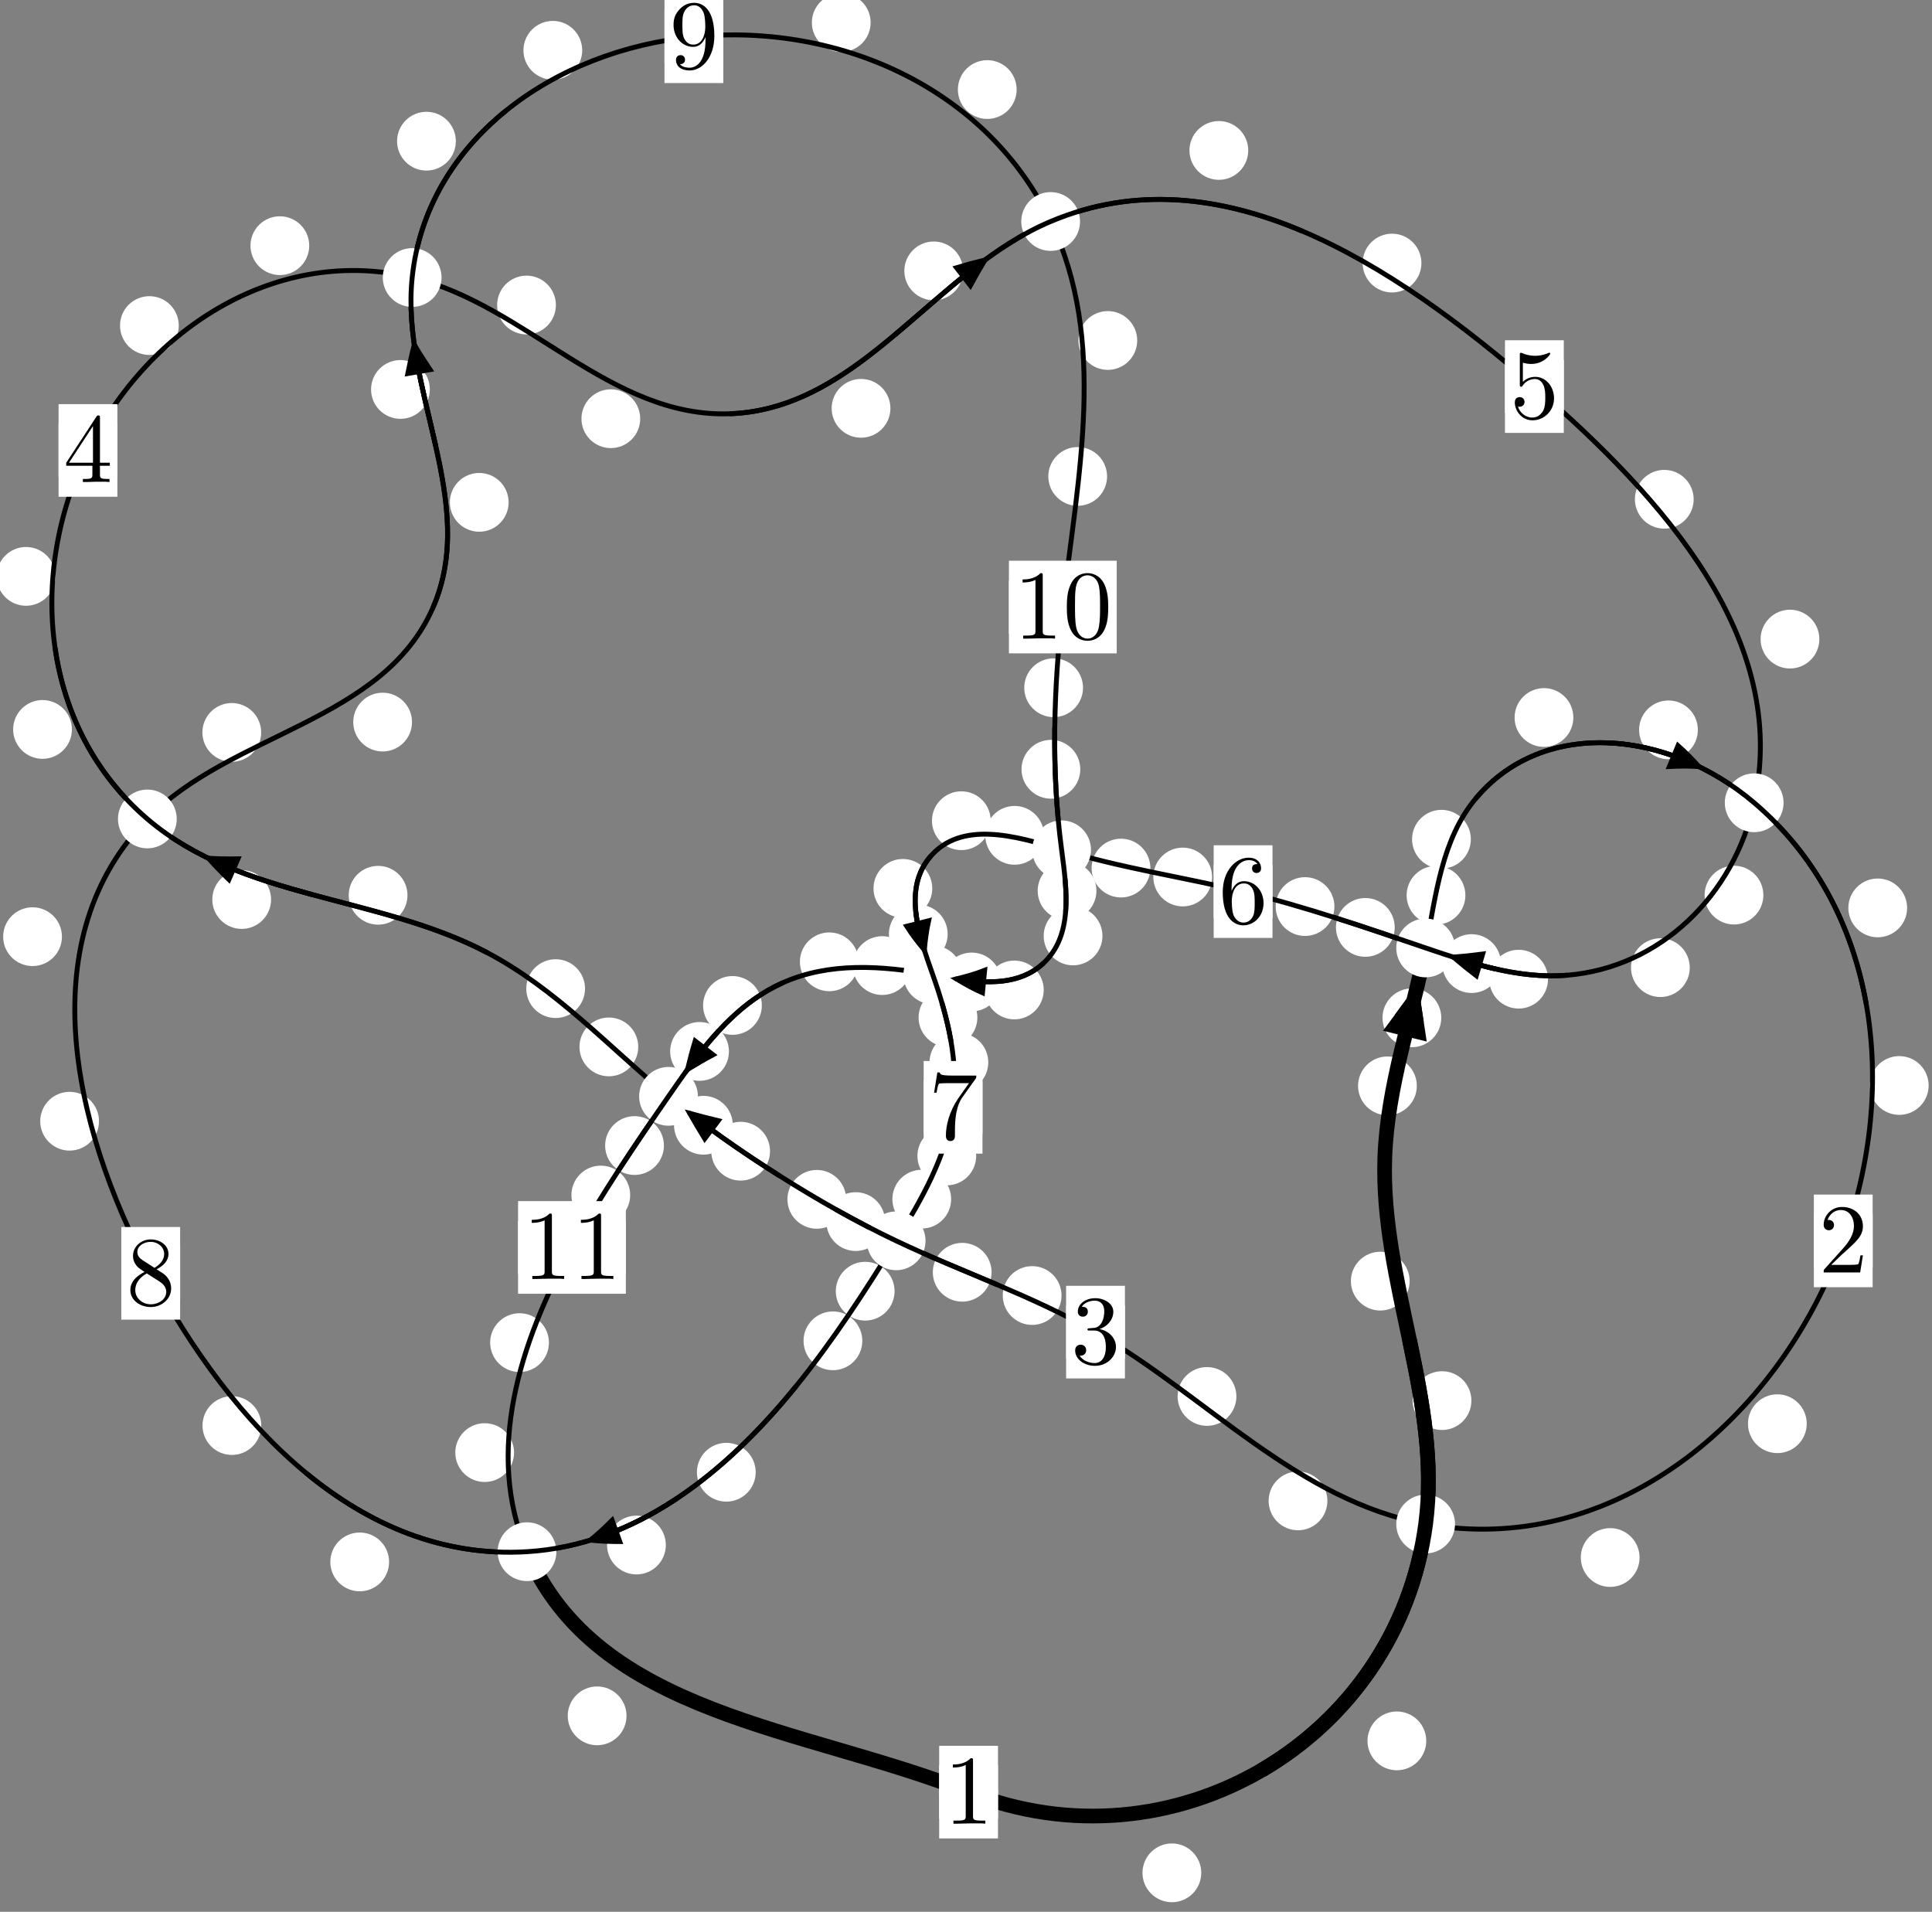 <?xml version="1.0"?>
<!-- Created by MetaPost 1.999 on 2021.07.06:0001 -->
<svg version="1.1" xmlns="http://www.w3.org/2000/svg" xmlns:xlink="http://www.w3.org/1999/xlink" width="196.501" height="194.437" viewBox="0 0 196.501 194.437">
<rect x="0" y="0" width="196.501" height="194.437" fill="#808080" stroke="none"/>
<!-- Original BoundingBox: -145.340805 -38.463348 51.159973 155.973251 -->
  <defs>
    <g transform="scale(0.01,0.01)" id="GLYPHcmr10_48">
      <path style="fill-rule: evenodd;" d="M460 -320C460 -400,455 -480,420 -554C374 -650,292 -666,250 -666C190 -666,117 -640,76 -547C44 -478,39 -400,39 -320C39 -245,43 -155,84 -79C127 2,200 22,249 22C303 22,379 1,423 -94C455 -163,460 -241,460 -320M249 -0C210 -0,151 -25,133 -121C122 -181,122 -273,122 -332C122 -396,122 -462,130 -516C149 -635,224 -644,249 -644C282 -644,348 -626,367 -527C377 -471,377 -395,377 -332C377 -257,377 -189,366 -125C351 -30,294 -0,249 -0"></path>
    </g>
    <g transform="scale(0.01,0.01)" id="GLYPHcmr10_49">
      <path style="fill-rule: evenodd;" d="M294 -640C294 -664,294 -666,271 -666C209 -602,121 -602,89 -602L89 -571C109 -571,168 -571,220 -597L220 -79C220 -43,217 -31,127 -31L95 -31L95 -0L257 -0L130 -3L217 -3L257 -3L297 -3L384 -3L419 -0L419 -31L387 -31C297 -31,294 -42,294 -79"></path>
    </g>
    <g transform="scale(0.01,0.01)" id="GLYPHcmr10_50">
      <path style="fill-rule: evenodd;" d="M127 -77L233 -180C389 -318,449 -372,449 -472C449 -586,359 -666,237 -666C124 -666,50 -574,50 -485C50 -429,100 -429,103 -429C120 -429,155 -441,155 -482C155 -508,137 -534,102 -534C94 -534,92 -534,89 -533C112 -598,166 -635,224 -635C315 -635,358 -554,358 -472C358 -392,308 -313,253 -251L61 -37C50 -26,50 -24,50 -0L421 -0L449 -174L424 -174C419 -144,412 -100,402 -85C395 -77,329 -77,307 -77"></path>
    </g>
    <g transform="scale(0.01,0.01)" id="GLYPHcmr10_51">
      <path style="fill-rule: evenodd;" d="M290 -352C372 -379,430 -449,430 -528C430 -610,342 -666,246 -666C145 -666,69 -606,69 -530C69 -497,91 -478,120 -478C151 -478,171 -500,171 -529C171 -579,124 -579,109 -579C140 -628,206 -641,242 -641C283 -641,338 -619,338 -529C338 -517,336 -459,310 -415C280 -367,246 -364,221 -363C213 -362,189 -360,182 -360C174 -359,167 -358,167 -348C167 -337,174 -337,191 -337L235 -337C317 -337,354 -269,354 -171C354 -35,285 -6,241 -6C198 -6,123 -23,88 -82C123 -77,154 -99,154 -137C154 -173,127 -193,98 -193C74 -193,42 -179,42 -135C42 -44,135 22,244 22C366 22,457 -69,457 -171C457 -253,394 -331,290 -352"></path>
    </g>
    <g transform="scale(0.01,0.01)" id="GLYPHcmr10_52">
      <path style="fill-rule: evenodd;" d="M294 -165L294 -78C294 -42,292 -31,218 -31L197 -31L197 -0L332 -0L238 -3L290 -3L332 -3L374 -3L427 -3L468 -0L468 -31L447 -31C373 -31,371 -42,371 -78L371 -165L471 -165L471 -196L371 -196L371 -651C371 -671,371 -677,355 -677C346 -677,343 -677,335 -665L28 -196L28 -165M300 -196L56 -196L300 -569"></path>
    </g>
    <g transform="scale(0.01,0.01)" id="GLYPHcmr10_53">
      <path style="fill-rule: evenodd;" d="M449 -201C449 -320,367 -420,259 -420C211 -420,168 -404,132 -369L132 -564C152 -558,185 -551,217 -551C340 -551,410 -642,410 -655C410 -661,407 -666,400 -666C399 -666,397 -666,392 -663C372 -654,323 -634,256 -634C216 -634,170 -641,123 -662C115 -665,113 -665,111 -665C101 -665,101 -657,101 -641L101 -345C101 -327,101 -319,115 -319C122 -319,124 -322,128 -328C139 -344,176 -398,257 -398C309 -398,334 -352,342 -334C358 -297,360 -258,360 -208C360 -173,360 -113,336 -71C312 -32,275 -6,229 -6C156 -6,99 -59,82 -118C85 -117,88 -116,99 -116C132 -116,149 -141,149 -165C149 -189,132 -214,99 -214C85 -214,50 -207,50 -161C50 -75,119 22,231 22C347 22,449 -74,449 -201"></path>
    </g>
    <g transform="scale(0.01,0.01)" id="GLYPHcmr10_54">
      <path style="fill-rule: evenodd;" d="M132 -328L132 -352C132 -605,256 -641,307 -641C331 -641,373 -635,395 -601C380 -601,340 -601,340 -556C340 -525,364 -510,386 -510C402 -510,432 -519,432 -558C432 -618,388 -666,305 -666C177 -666,42 -537,42 -316C42 -49,158 22,251 22C362 22,457 -72,457 -204C457 -331,368 -427,257 -427C189 -427,152 -376,132 -328M251 -6C188 -6,158 -66,152 -81C134 -128,134 -208,134 -226C134 -304,166 -404,256 -404C272 -404,318 -404,349 -342C367 -305,367 -254,367 -205C367 -157,367 -107,350 -71C320 -11,274 -6,251 -6"></path>
    </g>
    <g transform="scale(0.01,0.01)" id="GLYPHcmr10_55">
      <path style="fill-rule: evenodd;" d="M476 -609C485 -621,485 -623,485 -644L242 -644C120 -644,118 -657,114 -676L89 -676L56 -470L81 -470C84 -486,93 -549,106 -561C113 -567,191 -567,204 -567L411 -567C400 -551,321 -442,299 -409C209 -274,176 -135,176 -33C176 -23,176 22,222 22C268 22,268 -23,268 -33L268 -84C268 -139,271 -194,279 -248C283 -271,297 -357,341 -419"></path>
    </g>
    <g transform="scale(0.01,0.01)" id="GLYPHcmr10_56">
      <path style="fill-rule: evenodd;" d="M163 -457C117 -487,113 -521,113 -538C113 -599,178 -641,249 -641C322 -641,386 -589,386 -517C386 -460,347 -412,287 -377M309 -362C381 -399,430 -451,430 -517C430 -609,341 -666,250 -666C150 -666,69 -592,69 -499C69 -481,71 -436,113 -389C124 -377,161 -352,186 -335C128 -306,42 -250,42 -151C42 -45,144 22,249 22C362 22,457 -61,457 -168C457 -204,446 -249,408 -291C389 -312,373 -322,309 -362M209 -320L332 -242C360 -223,407 -193,407 -132C407 -58,332 -6,250 -6C164 -6,92 -68,92 -151C92 -209,124 -273,209 -320"></path>
    </g>
    <g transform="scale(0.01,0.01)" id="GLYPHcmr10_57">
      <path style="fill-rule: evenodd;" d="M367 -318L367 -286C367 -52,263 -6,205 -6C188 -6,134 -8,107 -42C151 -42,159 -71,159 -88C159 -119,135 -134,113 -134C97 -134,67 -125,67 -86C67 -19,121 22,206 22C335 22,457 -114,457 -329C457 -598,342 -666,253 -666C198 -666,149 -648,106 -603C65 -558,42 -516,42 -441C42 -316,130 -218,242 -218C303 -218,344 -260,367 -318M243 -241C227 -241,181 -241,150 -304C132 -341,132 -391,132 -440C132 -494,132 -541,153 -578C180 -628,218 -641,253 -641C299 -641,332 -607,349 -562C361 -530,365 -467,365 -421C365 -338,331 -241,243 -241"></path>
    </g>
  </defs>
  <path d="M122.179 190.475C122.179 189.682,121.864 188.922,121.303 188.361C120.743 187.801,119.983 187.486,119.19 187.486C118.397 187.486,117.637 187.801,117.077 188.361C116.516 188.922,116.201 189.682,116.201 190.475C116.201 191.267,116.516 192.027,117.077 192.588C117.637 193.148,118.397 193.463,119.19 193.463C119.983 193.463,120.743 193.148,121.303 192.588C121.864 192.027,122.179 191.267,122.179 190.475Z" style="fill: rgb(100%,100%,100%);stroke: none;"></path>
  <path d="M101.502 182.264C101.502 181.472,101.188 180.711,100.627 180.151C100.067 179.59,99.306 179.276,98.514 179.276C97.721 179.276,96.961 179.59,96.4 180.151C95.84 180.711,95.525 181.472,95.525 182.264C95.525 183.057,95.84 183.817,96.4 184.378C96.961 184.938,97.721 185.253,98.514 185.253C99.306 185.253,100.067 184.938,100.627 184.378C101.188 183.817,101.502 183.057,101.502 182.264Z" style="fill: rgb(100%,100%,100%);stroke: none;"></path>
  <path d="M149.655 142.446C149.655 141.654,149.34 140.894,148.779 140.333C148.219 139.773,147.459 139.458,146.666 139.458C145.873 139.458,145.113 139.773,144.553 140.333C143.992 140.894,143.677 141.654,143.677 142.446C143.677 143.239,143.992 143.999,144.553 144.56C145.113 145.12,145.873 145.435,146.666 145.435C147.459 145.435,148.219 145.12,148.779 144.56C149.34 143.999,149.655 143.239,149.655 142.446Z" style="fill: rgb(100%,100%,100%);stroke: none;"></path>
  <path d="M145.062 177.053C145.062 176.261,144.747 175.5,144.187 174.94C143.626 174.379,142.866 174.064,142.074 174.064C141.281 174.064,140.521 174.379,139.96 174.94C139.4 175.5,139.085 176.261,139.085 177.053C139.085 177.846,139.4 178.606,139.96 179.167C140.521 179.727,141.281 180.042,142.074 180.042C142.866 180.042,143.626 179.727,144.187 179.167C144.747 178.606,145.062 177.846,145.062 177.053Z" style="fill: rgb(100%,100%,100%);stroke: none;"></path>
  <path d="M144.104 110.435C144.104 109.642,143.789 108.882,143.228 108.322C142.668 107.761,141.908 107.446,141.115 107.446C140.322 107.446,139.562 107.761,139.002 108.322C138.441 108.882,138.126 109.642,138.126 110.435C138.126 111.228,138.441 111.988,139.002 112.548C139.562 113.109,140.322 113.424,141.115 113.424C141.908 113.424,142.668 113.109,143.228 112.548C143.789 111.988,144.104 111.228,144.104 110.435Z" style="fill: rgb(100%,100%,100%);stroke: none;"></path>
  <path d="M143.374 130.296C143.374 129.503,143.059 128.743,142.499 128.183C141.938 127.622,141.178 127.307,140.385 127.307C139.593 127.307,138.832 127.622,138.272 128.183C137.711 128.743,137.397 129.503,137.397 130.296C137.397 131.089,137.711 131.849,138.272 132.409C138.832 132.97,139.593 133.285,140.385 133.285C141.178 133.285,141.938 132.97,142.499 132.409C143.059 131.849,143.374 131.089,143.374 130.296Z" style="fill: rgb(100%,100%,100%);stroke: none;"></path>
  <path d="M149.043 91.052C149.043 90.26,148.728 89.499,148.168 88.939C147.607 88.379,146.847 88.064,146.054 88.064C145.262 88.064,144.501 88.379,143.941 88.939C143.381 89.499,143.066 90.26,143.066 91.052C143.066 91.845,143.381 92.605,143.941 93.166C144.501 93.726,145.262 94.041,146.054 94.041C146.847 94.041,147.607 93.726,148.168 93.166C148.728 92.605,149.043 91.845,149.043 91.052Z" style="fill: rgb(100%,100%,100%);stroke: none;"></path>
  <path d="M146.59 103.514C146.59 102.721,146.275 101.961,145.715 101.401C145.154 100.84,144.394 100.525,143.602 100.525C142.809 100.525,142.049 100.84,141.488 101.401C140.928 101.961,140.613 102.721,140.613 103.514C140.613 104.307,140.928 105.067,141.488 105.627C142.049 106.188,142.809 106.503,143.602 106.503C144.394 106.503,145.154 106.188,145.715 105.627C146.275 105.067,146.59 104.307,146.59 103.514Z" style="fill: rgb(100%,100%,100%);stroke: none;"></path>
  <path d="M160.024 72.974C160.024 72.181,159.709 71.421,159.149 70.86C158.588 70.3,157.828 69.985,157.036 69.985C156.243 69.985,155.483 70.3,154.922 70.86C154.362 71.421,154.047 72.181,154.047 72.974C154.047 73.766,154.362 74.527,154.922 75.087C155.483 75.648,156.243 75.963,157.036 75.963C157.828 75.963,158.588 75.648,159.149 75.087C159.709 74.527,160.024 73.766,160.024 72.974Z" style="fill: rgb(100%,100%,100%);stroke: none;"></path>
  <path d="M149.597 85.353C149.597 84.56,149.282 83.8,148.721 83.24C148.161 82.679,147.401 82.364,146.608 82.364C145.815 82.364,145.055 82.679,144.495 83.24C143.934 83.8,143.619 84.56,143.619 85.353C143.619 86.146,143.934 86.906,144.495 87.466C145.055 88.027,145.815 88.342,146.608 88.342C147.401 88.342,148.161 88.027,148.721 87.466C149.282 86.906,149.597 86.146,149.597 85.353Z" style="fill: rgb(100%,100%,100%);stroke: none;"></path>
  <path d="M193.97 92.337C193.97 91.544,193.655 90.784,193.094 90.224C192.534 89.663,191.774 89.348,190.981 89.348C190.188 89.348,189.428 89.663,188.868 90.224C188.307 90.784,187.992 91.544,187.992 92.337C187.992 93.13,188.307 93.89,188.868 94.45C189.428 95.011,190.188 95.326,190.981 95.326C191.774 95.326,192.534 95.011,193.094 94.45C193.655 93.89,193.97 93.13,193.97 92.337Z" style="fill: rgb(100%,100%,100%);stroke: none;"></path>
  <path d="M172.687 74.23C172.687 73.438,172.372 72.677,171.812 72.117C171.251 71.556,170.491 71.241,169.698 71.241C168.906 71.241,168.145 71.556,167.585 72.117C167.025 72.677,166.71 73.438,166.71 74.23C166.71 75.023,167.025 75.783,167.585 76.344C168.145 76.904,168.906 77.219,169.698 77.219C170.491 77.219,171.251 76.904,171.812 76.344C172.372 75.783,172.687 75.023,172.687 74.23Z" style="fill: rgb(100%,100%,100%);stroke: none;"></path>
  <path d="M183.761 144.797C183.761 144.004,183.447 143.244,182.886 142.684C182.326 142.123,181.565 141.808,180.773 141.808C179.98 141.808,179.22 142.123,178.659 142.684C178.099 143.244,177.784 144.004,177.784 144.797C177.784 145.59,178.099 146.35,178.659 146.91C179.22 147.471,179.98 147.786,180.773 147.786C181.565 147.786,182.326 147.471,182.886 146.91C183.447 146.35,183.761 145.59,183.761 144.797Z" style="fill: rgb(100%,100%,100%);stroke: none;"></path>
  <path d="M196.16 110.397C196.16 109.605,195.845 108.844,195.285 108.284C194.724 107.723,193.964 107.409,193.171 107.409C192.379 107.409,191.618 107.723,191.058 108.284C190.497 108.844,190.182 109.605,190.182 110.397C190.182 111.19,190.497 111.95,191.058 112.511C191.618 113.071,192.379 113.386,193.171 113.386C193.964 113.386,194.724 113.071,195.285 112.511C195.845 111.95,196.16 111.19,196.16 110.397Z" style="fill: rgb(100%,100%,100%);stroke: none;"></path>
  <path d="M135.007 152.645C135.007 151.852,134.692 151.092,134.132 150.532C133.571 149.971,132.811 149.656,132.019 149.656C131.226 149.656,130.466 149.971,129.905 150.532C129.345 151.092,129.03 151.852,129.03 152.645C129.03 153.438,129.345 154.198,129.905 154.758C130.466 155.319,131.226 155.634,132.019 155.634C132.811 155.634,133.571 155.319,134.132 154.758C134.692 154.198,135.007 153.438,135.007 152.645Z" style="fill: rgb(100%,100%,100%);stroke: none;"></path>
  <path d="M166.758 158.405C166.758 157.612,166.443 156.852,165.882 156.292C165.322 155.731,164.562 155.416,163.769 155.416C162.976 155.416,162.216 155.731,161.656 156.292C161.095 156.852,160.78 157.612,160.78 158.405C160.78 159.198,161.095 159.958,161.656 160.518C162.216 161.079,162.976 161.394,163.769 161.394C164.562 161.394,165.322 161.079,165.882 160.518C166.443 159.958,166.758 159.198,166.758 158.405Z" style="fill: rgb(100%,100%,100%);stroke: none;"></path>
  <path d="M107.965 131.759C107.965 130.966,107.65 130.206,107.09 129.646C106.529 129.085,105.769 128.77,104.977 128.77C104.184 128.77,103.424 129.085,102.863 129.646C102.303 130.206,101.988 130.966,101.988 131.759C101.988 132.552,102.303 133.312,102.863 133.872C103.424 134.433,104.184 134.748,104.977 134.748C105.769 134.748,106.529 134.433,107.09 133.872C107.65 133.312,107.965 132.552,107.965 131.759Z" style="fill: rgb(100%,100%,100%);stroke: none;"></path>
  <path d="M125.751 142.024C125.751 141.232,125.436 140.472,124.875 139.911C124.315 139.351,123.555 139.036,122.762 139.036C121.969 139.036,121.209 139.351,120.649 139.911C120.088 140.472,119.773 141.232,119.773 142.024C119.773 142.817,120.088 143.577,120.649 144.138C121.209 144.698,121.969 145.013,122.762 145.013C123.555 145.013,124.315 144.698,124.875 144.138C125.436 143.577,125.751 142.817,125.751 142.024Z" style="fill: rgb(100%,100%,100%);stroke: none;"></path>
  <path d="M90.022 124.241C90.022 123.448,89.707 122.688,89.146 122.127C88.586 121.567,87.825 121.252,87.033 121.252C86.24 121.252,85.48 121.567,84.919 122.127C84.359 122.688,84.044 123.448,84.044 124.241C84.044 125.033,84.359 125.793,84.919 126.354C85.48 126.914,86.24 127.229,87.033 127.229C87.825 127.229,88.586 126.914,89.146 126.354C89.707 125.793,90.022 125.033,90.022 124.241Z" style="fill: rgb(100%,100%,100%);stroke: none;"></path>
  <path d="M100.853 129.393C100.853 128.6,100.538 127.84,99.978 127.279C99.417 126.719,98.657 126.404,97.865 126.404C97.072 126.404,96.312 126.719,95.751 127.279C95.191 127.84,94.876 128.6,94.876 129.393C94.876 130.186,95.191 130.946,95.751 131.506C96.312 132.067,97.072 132.382,97.865 132.382C98.657 132.382,99.417 132.067,99.978 131.506C100.538 130.946,100.853 130.186,100.853 129.393Z" style="fill: rgb(100%,100%,100%);stroke: none;"></path>
  <path d="M78.32 117.081C78.32 116.288,78.005 115.528,77.445 114.968C76.884 114.407,76.124 114.092,75.331 114.092C74.539 114.092,73.778 114.407,73.218 114.968C72.657 115.528,72.342 116.288,72.342 117.081C72.342 117.874,72.657 118.634,73.218 119.194C73.778 119.755,74.539 120.07,75.331 120.07C76.124 120.07,76.884 119.755,77.445 119.194C78.005 118.634,78.32 117.874,78.32 117.081Z" style="fill: rgb(100%,100%,100%);stroke: none;"></path>
  <path d="M86.065 121.978C86.065 121.185,85.75 120.425,85.19 119.865C84.629 119.304,83.869 118.989,83.076 118.989C82.284 118.989,81.523 119.304,80.963 119.865C80.402 120.425,80.088 121.185,80.088 121.978C80.088 122.771,80.402 123.531,80.963 124.091C81.523 124.652,82.284 124.967,83.076 124.967C83.869 124.967,84.629 124.652,85.19 124.091C85.75 123.531,86.065 122.771,86.065 121.978Z" style="fill: rgb(100%,100%,100%);stroke: none;"></path>
  <path d="M64.915 106.474C64.915 105.681,64.6 104.921,64.039 104.361C63.479 103.8,62.718 103.485,61.926 103.485C61.133 103.485,60.373 103.8,59.812 104.361C59.252 104.921,58.937 105.681,58.937 106.474C58.937 107.267,59.252 108.027,59.812 108.587C60.373 109.148,61.133 109.463,61.926 109.463C62.718 109.463,63.479 109.148,64.039 108.587C64.6 108.027,64.915 107.267,64.915 106.474Z" style="fill: rgb(100%,100%,100%);stroke: none;"></path>
  <path d="M74.533 114.443C74.533 113.65,74.219 112.89,73.658 112.329C73.098 111.769,72.337 111.454,71.545 111.454C70.752 111.454,69.992 111.769,69.431 112.329C68.871 112.89,68.556 113.65,68.556 114.443C68.556 115.235,68.871 115.995,69.431 116.556C69.992 117.116,70.752 117.431,71.545 117.431C72.337 117.431,73.098 117.116,73.658 116.556C74.219 115.995,74.533 115.235,74.533 114.443Z" style="fill: rgb(100%,100%,100%);stroke: none;"></path>
  <path d="M41.444 91.052C41.444 90.259,41.129 89.499,40.569 88.939C40.008 88.378,39.248 88.063,38.455 88.063C37.663 88.063,36.903 88.378,36.342 88.939C35.782 89.499,35.467 90.259,35.467 91.052C35.467 91.845,35.782 92.605,36.342 93.165C36.903 93.726,37.663 94.041,38.455 94.041C39.248 94.041,40.008 93.726,40.569 93.165C41.129 92.605,41.444 91.845,41.444 91.052Z" style="fill: rgb(100%,100%,100%);stroke: none;"></path>
  <path d="M59.502 100.546C59.502 99.753,59.188 98.993,58.627 98.433C58.067 97.872,57.306 97.557,56.514 97.557C55.721 97.557,54.961 97.872,54.4 98.433C53.84 98.993,53.525 99.753,53.525 100.546C53.525 101.339,53.84 102.099,54.4 102.659C54.961 103.22,55.721 103.535,56.514 103.535C57.306 103.535,58.067 103.22,58.627 102.659C59.188 102.099,59.502 101.339,59.502 100.546Z" style="fill: rgb(100%,100%,100%);stroke: none;"></path>
  <path d="M7.314 74.186C7.314 73.393,6.999 72.633,6.439 72.073C5.878 71.512,5.118 71.197,4.325 71.197C3.533 71.197,2.772 71.512,2.212 72.073C1.652 72.633,1.337 73.393,1.337 74.186C1.337 74.979,1.652 75.739,2.212 76.299C2.772 76.86,3.533 77.175,4.325 77.175C5.118 77.175,5.878 76.86,6.439 76.299C6.999 75.739,7.314 74.979,7.314 74.186Z" style="fill: rgb(100%,100%,100%);stroke: none;"></path>
  <path d="M27.57 91.485C27.57 90.692,27.255 89.932,26.694 89.371C26.134 88.811,25.374 88.496,24.581 88.496C23.788 88.496,23.028 88.811,22.468 89.371C21.907 89.932,21.592 90.692,21.592 91.485C21.592 92.277,21.907 93.038,22.468 93.598C23.028 94.158,23.788 94.473,24.581 94.473C25.374 94.473,26.134 94.158,26.694 93.598C27.255 93.038,27.57 92.277,27.57 91.485Z" style="fill: rgb(100%,100%,100%);stroke: none;"></path>
  <path d="M18.183 33.111C18.183 32.318,17.868 31.558,17.308 30.997C16.747 30.437,15.987 30.122,15.194 30.122C14.402 30.122,13.642 30.437,13.081 30.997C12.521 31.558,12.206 32.318,12.206 33.111C12.206 33.903,12.521 34.663,13.081 35.224C13.642 35.784,14.402 36.099,15.194 36.099C15.987 36.099,16.747 35.784,17.308 35.224C17.868 34.663,18.183 33.903,18.183 33.111Z" style="fill: rgb(100%,100%,100%);stroke: none;"></path>
  <path d="M5.637 58.62C5.637 57.827,5.322 57.067,4.761 56.506C4.201 55.946,3.441 55.631,2.648 55.631C1.855 55.631,1.095 55.946,0.535 56.506C-0.026 57.067,-0.341 57.827,-0.341 58.62C-0.341 59.412,-0.026 60.173,0.535 60.733C1.095 61.294,1.855 61.609,2.648 61.609C3.441 61.609,4.201 61.294,4.761 60.733C5.322 60.173,5.637 59.412,5.637 58.62Z" style="fill: rgb(100%,100%,100%);stroke: none;"></path>
  <path d="M56.54 31.023C56.54 30.23,56.225 29.47,55.665 28.91C55.104 28.349,54.344 28.034,53.551 28.034C52.759 28.034,51.999 28.349,51.438 28.91C50.878 29.47,50.563 30.23,50.563 31.023C50.563 31.816,50.878 32.576,51.438 33.136C51.999 33.697,52.759 34.012,53.551 34.012C54.344 34.012,55.104 33.697,55.665 33.136C56.225 32.576,56.54 31.816,56.54 31.023Z" style="fill: rgb(100%,100%,100%);stroke: none;"></path>
  <path d="M31.452 24.986C31.452 24.193,31.138 23.433,30.577 22.873C30.017 22.312,29.256 21.997,28.464 21.997C27.671 21.997,26.911 22.312,26.35 22.873C25.79 23.433,25.475 24.193,25.475 24.986C25.475 25.779,25.79 26.539,26.35 27.099C26.911 27.66,27.671 27.975,28.464 27.975C29.256 27.975,30.017 27.66,30.577 27.099C31.138 26.539,31.452 25.779,31.452 24.986Z" style="fill: rgb(100%,100%,100%);stroke: none;"></path>
  <path d="M90.564 41.529C90.564 40.736,90.249 39.976,89.688 39.415C89.128 38.855,88.368 38.54,87.575 38.54C86.782 38.54,86.022 38.855,85.462 39.415C84.901 39.976,84.586 40.736,84.586 41.529C84.586 42.321,84.901 43.082,85.462 43.642C86.022 44.203,86.782 44.517,87.575 44.517C88.368 44.517,89.128 44.203,89.688 43.642C90.249 43.082,90.564 42.321,90.564 41.529Z" style="fill: rgb(100%,100%,100%);stroke: none;"></path>
  <path d="M65.115 42.584C65.115 41.791,64.801 41.031,64.24 40.471C63.68 39.91,62.919 39.595,62.127 39.595C61.334 39.595,60.574 39.91,60.013 40.471C59.453 41.031,59.138 41.791,59.138 42.584C59.138 43.377,59.453 44.137,60.013 44.697C60.574 45.258,61.334 45.573,62.127 45.573C62.919 45.573,63.68 45.258,64.24 44.697C64.801 44.137,65.115 43.377,65.115 42.584Z" style="fill: rgb(100%,100%,100%);stroke: none;"></path>
  <path d="M126.957 15.3C126.957 14.507,126.642 13.747,126.081 13.186C125.521 12.626,124.761 12.311,123.968 12.311C123.175 12.311,122.415 12.626,121.855 13.186C121.294 13.747,120.979 14.507,120.979 15.3C120.979 16.092,121.294 16.853,121.855 17.413C122.415 17.974,123.175 18.288,123.968 18.288C124.761 18.288,125.521 17.974,126.081 17.413C126.642 16.853,126.957 16.092,126.957 15.3Z" style="fill: rgb(100%,100%,100%);stroke: none;"></path>
  <path d="M97.956 27.551C97.956 26.758,97.641 25.998,97.081 25.437C96.52 24.877,95.76 24.562,94.968 24.562C94.175 24.562,93.415 24.877,92.854 25.437C92.294 25.998,91.979 26.758,91.979 27.551C91.979 28.343,92.294 29.103,92.854 29.664C93.415 30.224,94.175 30.539,94.968 30.539C95.76 30.539,96.52 30.224,97.081 29.664C97.641 29.103,97.956 28.343,97.956 27.551Z" style="fill: rgb(100%,100%,100%);stroke: none;"></path>
  <path d="M172.261 50.778C172.261 49.986,171.946 49.226,171.385 48.665C170.825 48.105,170.065 47.79,169.272 47.79C168.479 47.79,167.719 48.105,167.159 48.665C166.598 49.226,166.283 49.986,166.283 50.778C166.283 51.571,166.598 52.331,167.159 52.892C167.719 53.452,168.479 53.767,169.272 53.767C170.065 53.767,170.825 53.452,171.385 52.892C171.946 52.331,172.261 51.571,172.261 50.778Z" style="fill: rgb(100%,100%,100%);stroke: none;"></path>
  <path d="M144.57 26.756C144.57 25.963,144.255 25.203,143.694 24.642C143.134 24.082,142.374 23.767,141.581 23.767C140.788 23.767,140.028 24.082,139.468 24.642C138.907 25.203,138.592 25.963,138.592 26.756C138.592 27.548,138.907 28.309,139.468 28.869C140.028 29.43,140.788 29.745,141.581 29.745C142.374 29.745,143.134 29.43,143.694 28.869C144.255 28.309,144.57 27.548,144.57 26.756Z" style="fill: rgb(100%,100%,100%);stroke: none;"></path>
  <path d="M179.35 91.036C179.35 90.243,179.035 89.483,178.475 88.922C177.914 88.362,177.154 88.047,176.362 88.047C175.569 88.047,174.809 88.362,174.248 88.922C173.688 89.483,173.373 90.243,173.373 91.036C173.373 91.828,173.688 92.588,174.248 93.149C174.809 93.709,175.569 94.024,176.362 94.024C177.154 94.024,177.914 93.709,178.475 93.149C179.035 92.588,179.35 91.828,179.35 91.036Z" style="fill: rgb(100%,100%,100%);stroke: none;"></path>
  <path d="M185.045 65C185.045 64.207,184.73 63.447,184.169 62.886C183.609 62.326,182.849 62.011,182.056 62.011C181.263 62.011,180.503 62.326,179.943 62.886C179.382 63.447,179.067 64.207,179.067 65C179.067 65.792,179.382 66.553,179.943 67.113C180.503 67.674,181.263 67.988,182.056 67.988C182.849 67.988,183.609 67.674,184.169 67.113C184.73 66.553,185.045 65.792,185.045 65Z" style="fill: rgb(100%,100%,100%);stroke: none;"></path>
  <path d="M157.447 99.585C157.447 98.793,157.132 98.032,156.572 97.472C156.011 96.911,155.251 96.597,154.459 96.597C153.666 96.597,152.906 96.911,152.345 97.472C151.785 98.032,151.47 98.793,151.47 99.585C151.47 100.378,151.785 101.138,152.345 101.699C152.906 102.259,153.666 102.574,154.459 102.574C155.251 102.574,156.011 102.259,156.572 101.699C157.132 101.138,157.447 100.378,157.447 99.585Z" style="fill: rgb(100%,100%,100%);stroke: none;"></path>
  <path d="M171.865 98.413C171.865 97.62,171.55 96.86,170.99 96.299C170.429 95.739,169.669 95.424,168.877 95.424C168.084 95.424,167.324 95.739,166.763 96.299C166.203 96.86,165.888 97.62,165.888 98.413C165.888 99.205,166.203 99.966,166.763 100.526C167.324 101.087,168.084 101.401,168.877 101.401C169.669 101.401,170.429 101.087,170.99 100.526C171.55 99.966,171.865 99.205,171.865 98.413Z" style="fill: rgb(100%,100%,100%);stroke: none;"></path>
  <path d="M141.854 94.32C141.854 93.528,141.539 92.767,140.979 92.207C140.418 91.647,139.658 91.332,138.866 91.332C138.073 91.332,137.313 91.647,136.752 92.207C136.192 92.767,135.877 93.528,135.877 94.32C135.877 95.113,136.192 95.873,136.752 96.434C137.313 96.994,138.073 97.309,138.866 97.309C139.658 97.309,140.418 96.994,140.979 96.434C141.539 95.873,141.854 95.113,141.854 94.32Z" style="fill: rgb(100%,100%,100%);stroke: none;"></path>
  <path d="M152.662 98C152.662 97.207,152.347 96.447,151.787 95.887C151.226 95.326,150.466 95.011,149.673 95.011C148.881 95.011,148.12 95.326,147.56 95.887C146.999 96.447,146.685 97.207,146.685 98C146.685 98.793,146.999 99.553,147.56 100.113C148.12 100.674,148.881 100.989,149.673 100.989C150.466 100.989,151.226 100.674,151.787 100.113C152.347 99.553,152.662 98.793,152.662 98Z" style="fill: rgb(100%,100%,100%);stroke: none;"></path>
  <path d="M123.281 89.195C123.281 88.403,122.966 87.643,122.406 87.082C121.845 86.522,121.085 86.207,120.293 86.207C119.5 86.207,118.74 86.522,118.179 87.082C117.619 87.643,117.304 88.403,117.304 89.195C117.304 89.988,117.619 90.748,118.179 91.309C118.74 91.869,119.5 92.184,120.293 92.184C121.085 92.184,121.845 91.869,122.406 91.309C122.966 90.748,123.281 89.988,123.281 89.195Z" style="fill: rgb(100%,100%,100%);stroke: none;"></path>
  <path d="M135.722 92.2C135.722 91.408,135.407 90.647,134.847 90.087C134.286 89.526,133.526 89.212,132.733 89.212C131.941 89.212,131.181 89.526,130.62 90.087C130.06 90.647,129.745 91.408,129.745 92.2C129.745 92.993,130.06 93.753,130.62 94.314C131.181 94.874,131.941 95.189,132.733 95.189C133.526 95.189,134.286 94.874,134.847 94.314C135.407 93.753,135.722 92.993,135.722 92.2Z" style="fill: rgb(100%,100%,100%);stroke: none;"></path>
  <path d="M106.182 84.956C106.182 84.163,105.867 83.403,105.307 82.843C104.746 82.282,103.986 81.967,103.194 81.967C102.401 81.967,101.641 82.282,101.08 82.843C100.52 83.403,100.205 84.163,100.205 84.956C100.205 85.749,100.52 86.509,101.08 87.069C101.641 87.63,102.401 87.945,103.194 87.945C103.986 87.945,104.746 87.63,105.307 87.069C105.867 86.509,106.182 85.749,106.182 84.956Z" style="fill: rgb(100%,100%,100%);stroke: none;"></path>
  <path d="M117.003 88.286C117.003 87.494,116.688 86.734,116.127 86.173C115.567 85.613,114.807 85.298,114.014 85.298C113.221 85.298,112.461 85.613,111.901 86.173C111.34 86.734,111.025 87.494,111.025 88.286C111.025 89.079,111.34 89.839,111.901 90.4C112.461 90.96,113.221 91.275,114.014 91.275C114.807 91.275,115.567 90.96,116.127 90.4C116.688 89.839,117.003 89.079,117.003 88.286Z" style="fill: rgb(100%,100%,100%);stroke: none;"></path>
  <path d="M94.819 90.351C94.819 89.559,94.505 88.799,93.944 88.238C93.384 87.678,92.623 87.363,91.831 87.363C91.038 87.363,90.278 87.678,89.717 88.238C89.157 88.799,88.842 89.559,88.842 90.351C88.842 91.144,89.157 91.904,89.717 92.465C90.278 93.025,91.038 93.34,91.831 93.34C92.623 93.34,93.384 93.025,93.944 92.465C94.505 91.904,94.819 91.144,94.819 90.351Z" style="fill: rgb(100%,100%,100%);stroke: none;"></path>
  <path d="M100.766 83.469C100.766 82.676,100.451 81.916,99.891 81.356C99.33 80.795,98.57 80.48,97.777 80.48C96.985 80.48,96.224 80.795,95.664 81.356C95.103 81.916,94.789 82.676,94.789 83.469C94.789 84.262,95.103 85.022,95.664 85.582C96.224 86.143,96.985 86.458,97.777 86.458C98.57 86.458,99.33 86.143,99.891 85.582C100.451 85.022,100.766 84.262,100.766 83.469Z" style="fill: rgb(100%,100%,100%);stroke: none;"></path>
  <path d="M99.406 103.486C99.406 102.693,99.091 101.933,98.53 101.372C97.97 100.812,97.21 100.497,96.417 100.497C95.624 100.497,94.864 100.812,94.304 101.372C93.743 101.933,93.428 102.693,93.428 103.486C93.428 104.278,93.743 105.038,94.304 105.599C94.864 106.159,95.624 106.474,96.417 106.474C97.21 106.474,97.97 106.159,98.53 105.599C99.091 105.038,99.406 104.278,99.406 103.486Z" style="fill: rgb(100%,100%,100%);stroke: none;"></path>
  <path d="M96.386 94.996C96.386 94.203,96.071 93.443,95.51 92.882C94.95 92.322,94.19 92.007,93.397 92.007C92.604 92.007,91.844 92.322,91.284 92.882C90.723 93.443,90.408 94.203,90.408 94.996C90.408 95.788,90.723 96.549,91.284 97.109C91.844 97.67,92.604 97.984,93.397 97.984C94.19 97.984,94.95 97.67,95.51 97.109C96.071 96.549,96.386 95.788,96.386 94.996Z" style="fill: rgb(100%,100%,100%);stroke: none;"></path>
  <path d="M99.287 117.564C99.287 116.771,98.972 116.011,98.411 115.45C97.851 114.89,97.091 114.575,96.298 114.575C95.505 114.575,94.745 114.89,94.185 115.45C93.624 116.011,93.309 116.771,93.309 117.564C93.309 118.356,93.624 119.117,94.185 119.677C94.745 120.237,95.505 120.552,96.298 120.552C97.091 120.552,97.851 120.237,98.411 119.677C98.972 119.117,99.287 118.356,99.287 117.564Z" style="fill: rgb(100%,100%,100%);stroke: none;"></path>
  <path d="M100.516 108.045C100.516 107.253,100.201 106.492,99.641 105.932C99.08 105.371,98.32 105.057,97.527 105.057C96.735 105.057,95.974 105.371,95.414 105.932C94.853 106.492,94.539 107.253,94.539 108.045C94.539 108.838,94.853 109.598,95.414 110.159C95.974 110.719,96.735 111.034,97.527 111.034C98.32 111.034,99.08 110.719,99.641 110.159C100.201 109.598,100.516 108.838,100.516 108.045Z" style="fill: rgb(100%,100%,100%);stroke: none;"></path>
  <path d="M90.986 131.318C90.986 130.526,90.671 129.766,90.111 129.205C89.551 128.645,88.79 128.33,87.998 128.33C87.205 128.33,86.445 128.645,85.884 129.205C85.324 129.766,85.009 130.526,85.009 131.318C85.009 132.111,85.324 132.871,85.884 133.432C86.445 133.992,87.205 134.307,87.998 134.307C88.79 134.307,89.551 133.992,90.111 133.432C90.671 132.871,90.986 132.111,90.986 131.318Z" style="fill: rgb(100%,100%,100%);stroke: none;"></path>
  <path d="M96.739 121.957C96.739 121.164,96.424 120.404,95.863 119.844C95.303 119.283,94.543 118.968,93.75 118.968C92.957 118.968,92.197 119.283,91.637 119.844C91.076 120.404,90.761 121.164,90.761 121.957C90.761 122.75,91.076 123.51,91.637 124.07C92.197 124.631,92.957 124.946,93.75 124.946C94.543 124.946,95.303 124.631,95.863 124.07C96.424 123.51,96.739 122.75,96.739 121.957Z" style="fill: rgb(100%,100%,100%);stroke: none;"></path>
  <path d="M76.86 149.732C76.86 148.939,76.545 148.179,75.985 147.619C75.424 147.058,74.664 146.743,73.871 146.743C73.079 146.743,72.319 147.058,71.758 147.619C71.198 148.179,70.883 148.939,70.883 149.732C70.883 150.525,71.198 151.285,71.758 151.845C72.319 152.406,73.079 152.721,73.871 152.721C74.664 152.721,75.424 152.406,75.985 151.845C76.545 151.285,76.86 150.525,76.86 149.732Z" style="fill: rgb(100%,100%,100%);stroke: none;"></path>
  <path d="M87.704 136.366C87.704 135.574,87.39 134.813,86.829 134.253C86.269 133.692,85.508 133.377,84.716 133.377C83.923 133.377,83.163 133.692,82.602 134.253C82.042 134.813,81.727 135.574,81.727 136.366C81.727 137.159,82.042 137.919,82.602 138.48C83.163 139.04,83.923 139.355,84.716 139.355C85.508 139.355,86.269 139.04,86.829 138.48C87.39 137.919,87.704 137.159,87.704 136.366Z" style="fill: rgb(100%,100%,100%);stroke: none;"></path>
  <path d="M39.574 158.852C39.574 158.059,39.259 157.299,38.698 156.739C38.138 156.178,37.378 155.863,36.585 155.863C35.792 155.863,35.032 156.178,34.472 156.739C33.911 157.299,33.596 158.059,33.596 158.852C33.596 159.645,33.911 160.405,34.472 160.965C35.032 161.526,35.792 161.841,36.585 161.841C37.378 161.841,38.138 161.526,38.698 160.965C39.259 160.405,39.574 159.645,39.574 158.852Z" style="fill: rgb(100%,100%,100%);stroke: none;"></path>
  <path d="M67.722 157.135C67.722 156.343,67.407 155.583,66.846 155.022C66.286 154.462,65.526 154.147,64.733 154.147C63.94 154.147,63.18 154.462,62.62 155.022C62.059 155.583,61.744 156.343,61.744 157.135C61.744 157.928,62.059 158.688,62.62 159.249C63.18 159.809,63.94 160.124,64.733 160.124C65.526 160.124,66.286 159.809,66.846 159.249C67.407 158.688,67.722 157.928,67.722 157.135Z" style="fill: rgb(100%,100%,100%);stroke: none;"></path>
  <path d="M10.069 114.032C10.069 113.239,9.754 112.479,9.193 111.918C8.633 111.358,7.873 111.043,7.08 111.043C6.287 111.043,5.527 111.358,4.967 111.918C4.406 112.479,4.091 113.239,4.091 114.032C4.091 114.824,4.406 115.585,4.967 116.145C5.527 116.706,6.287 117.02,7.08 117.02C7.873 117.02,8.633 116.706,9.193 116.145C9.754 115.585,10.069 114.824,10.069 114.032Z" style="fill: rgb(100%,100%,100%);stroke: none;"></path>
  <path d="M26.573 144.984C26.573 144.191,26.258 143.431,25.698 142.871C25.137 142.31,24.377 141.995,23.585 141.995C22.792 141.995,22.032 142.31,21.471 142.871C20.911 143.431,20.596 144.191,20.596 144.984C20.596 145.777,20.911 146.537,21.471 147.097C22.032 147.658,22.792 147.973,23.585 147.973C24.377 147.973,25.137 147.658,25.698 147.097C26.258 146.537,26.573 145.777,26.573 144.984Z" style="fill: rgb(100%,100%,100%);stroke: none;"></path>
  <path d="M26.563 74.489C26.563 73.696,26.248 72.936,25.687 72.375C25.127 71.815,24.367 71.5,23.574 71.5C22.781 71.5,22.021 71.815,21.461 72.375C20.9 72.936,20.585 73.696,20.585 74.489C20.585 75.281,20.9 76.042,21.461 76.602C22.021 77.162,22.781 77.477,23.574 77.477C24.367 77.477,25.127 77.162,25.687 76.602C26.248 76.042,26.563 75.281,26.563 74.489Z" style="fill: rgb(100%,100%,100%);stroke: none;"></path>
  <path d="M6.299 95.262C6.299 94.47,5.984 93.71,5.423 93.149C4.863 92.589,4.103 92.274,3.31 92.274C2.517 92.274,1.757 92.589,1.197 93.149C0.636 93.71,0.321 94.47,0.321 95.262C0.321 96.055,0.636 96.815,1.197 97.376C1.757 97.936,2.517 98.251,3.31 98.251C4.103 98.251,4.863 97.936,5.423 97.376C5.984 96.815,6.299 96.055,6.299 95.262Z" style="fill: rgb(100%,100%,100%);stroke: none;"></path>
  <path d="M51.731 51.09C51.731 50.298,51.417 49.538,50.856 48.977C50.296 48.417,49.535 48.102,48.743 48.102C47.95 48.102,47.19 48.417,46.629 48.977C46.069 49.538,45.754 50.298,45.754 51.09C45.754 51.883,46.069 52.643,46.629 53.204C47.19 53.764,47.95 54.079,48.743 54.079C49.535 54.079,50.296 53.764,50.856 53.204C51.417 52.643,51.731 51.883,51.731 51.09Z" style="fill: rgb(100%,100%,100%);stroke: none;"></path>
  <path d="M41.906 73.439C41.906 72.646,41.592 71.886,41.031 71.325C40.471 70.765,39.71 70.45,38.918 70.45C38.125 70.45,37.365 70.765,36.804 71.325C36.244 71.886,35.929 72.646,35.929 73.439C35.929 74.231,36.244 74.991,36.804 75.552C37.365 76.112,38.125 76.427,38.918 76.427C39.71 76.427,40.471 76.112,41.031 75.552C41.592 74.991,41.906 74.231,41.906 73.439Z" style="fill: rgb(100%,100%,100%);stroke: none;"></path>
  <path d="M46.363 14.359C46.363 13.566,46.048 12.806,45.488 12.245C44.927 11.685,44.167 11.37,43.375 11.37C42.582 11.37,41.822 11.685,41.261 12.245C40.701 12.806,40.386 13.566,40.386 14.359C40.386 15.152,40.701 15.912,41.261 16.472C41.822 17.033,42.582 17.348,43.375 17.348C44.167 17.348,44.927 17.033,45.488 16.472C46.048 15.912,46.363 15.152,46.363 14.359Z" style="fill: rgb(100%,100%,100%);stroke: none;"></path>
  <path d="M43.718 39.607C43.718 38.814,43.403 38.054,42.842 37.494C42.282 36.933,41.521 36.618,40.729 36.618C39.936 36.618,39.176 36.933,38.615 37.494C38.055 38.054,37.74 38.814,37.74 39.607C37.74 40.4,38.055 41.16,38.615 41.72C39.176 42.281,39.936 42.596,40.729 42.596C41.521 42.596,42.282 42.281,42.842 41.72C43.403 41.16,43.718 40.4,43.718 39.607Z" style="fill: rgb(100%,100%,100%);stroke: none;"></path>
  <path d="M88.551 2.296C88.551 1.503,88.236 0.743,87.676 0.183C87.115 -0.378,86.355 -0.693,85.563 -0.693C84.77 -0.693,84.01 -0.378,83.449 0.183C82.889 0.743,82.574 1.503,82.574 2.296C82.574 3.089,82.889 3.849,83.449 4.409C84.01 4.97,84.77 5.285,85.563 5.285C86.355 5.285,87.115 4.97,87.676 4.409C88.236 3.849,88.551 3.089,88.551 2.296Z" style="fill: rgb(100%,100%,100%);stroke: none;"></path>
  <path d="M59.216 5.117C59.216 4.324,58.901 3.564,58.341 3.003C57.78 2.443,57.02 2.128,56.227 2.128C55.435 2.128,54.675 2.443,54.114 3.003C53.554 3.564,53.239 4.324,53.239 5.117C53.239 5.909,53.554 6.67,54.114 7.23C54.675 7.79,55.435 8.105,56.227 8.105C57.02 8.105,57.78 7.79,58.341 7.23C58.901 6.67,59.216 5.909,59.216 5.117Z" style="fill: rgb(100%,100%,100%);stroke: none;"></path>
  <path d="M115.664 34.628C115.664 33.835,115.349 33.075,114.789 32.515C114.228 31.954,113.468 31.639,112.676 31.639C111.883 31.639,111.123 31.954,110.562 32.515C110.002 33.075,109.687 33.835,109.687 34.628C109.687 35.421,110.002 36.181,110.562 36.741C111.123 37.302,111.883 37.617,112.676 37.617C113.468 37.617,114.228 37.302,114.789 36.741C115.349 36.181,115.664 35.421,115.664 34.628Z" style="fill: rgb(100%,100%,100%);stroke: none;"></path>
  <path d="M103.402 9.108C103.402 8.315,103.087 7.555,102.527 6.994C101.966 6.434,101.206 6.119,100.413 6.119C99.621 6.119,98.861 6.434,98.3 6.994C97.74 7.555,97.425 8.315,97.425 9.108C97.425 9.9,97.74 10.661,98.3 11.221C98.861 11.782,99.621 12.096,100.413 12.096C101.206 12.096,101.966 11.782,102.527 11.221C103.087 10.661,103.402 9.9,103.402 9.108Z" style="fill: rgb(100%,100%,100%);stroke: none;"></path>
  <path d="M110.152 69.946C110.152 69.153,109.837 68.393,109.276 67.833C108.716 67.272,107.956 66.957,107.163 66.957C106.37 66.957,105.61 67.272,105.05 67.833C104.489 68.393,104.174 69.153,104.174 69.946C104.174 70.739,104.489 71.499,105.05 72.059C105.61 72.62,106.37 72.935,107.163 72.935C107.956 72.935,108.716 72.62,109.276 72.059C109.837 71.499,110.152 70.739,110.152 69.946Z" style="fill: rgb(100%,100%,100%);stroke: none;"></path>
  <path d="M112.599 48.454C112.599 47.661,112.284 46.901,111.723 46.34C111.163 45.78,110.403 45.465,109.61 45.465C108.817 45.465,108.057 45.78,107.497 46.34C106.936 46.901,106.621 47.661,106.621 48.454C106.621 49.246,106.936 50.006,107.497 50.567C108.057 51.127,108.817 51.442,109.61 51.442C110.403 51.442,111.163 51.127,111.723 50.567C112.284 50.006,112.599 49.246,112.599 48.454Z" style="fill: rgb(100%,100%,100%);stroke: none;"></path>
  <path d="M111.517 90.594C111.517 89.802,111.202 89.042,110.642 88.481C110.081 87.921,109.321 87.606,108.529 87.606C107.736 87.606,106.976 87.921,106.415 88.481C105.855 89.042,105.54 89.802,105.54 90.594C105.54 91.387,105.855 92.147,106.415 92.708C106.976 93.268,107.736 93.583,108.529 93.583C109.321 93.583,110.081 93.268,110.642 92.708C111.202 92.147,111.517 91.387,111.517 90.594Z" style="fill: rgb(100%,100%,100%);stroke: none;"></path>
  <path d="M109.875 78.237C109.875 77.444,109.56 76.684,108.999 76.124C108.439 75.563,107.679 75.248,106.886 75.248C106.093 75.248,105.333 75.563,104.773 76.124C104.212 76.684,103.897 77.444,103.897 78.237C103.897 79.03,104.212 79.79,104.773 80.35C105.333 80.911,106.093 81.226,106.886 81.226C107.679 81.226,108.439 80.911,108.999 80.35C109.56 79.79,109.875 79.03,109.875 78.237Z" style="fill: rgb(100%,100%,100%);stroke: none;"></path>
  <path d="M106.156 100.683C106.156 99.89,105.841 99.13,105.281 98.57C104.72 98.009,103.96 97.694,103.167 97.694C102.375 97.694,101.614 98.009,101.054 98.57C100.493 99.13,100.179 99.89,100.179 100.683C100.179 101.476,100.493 102.236,101.054 102.796C101.614 103.357,102.375 103.672,103.167 103.672C103.96 103.672,104.72 103.357,105.281 102.796C105.841 102.236,106.156 101.476,106.156 100.683Z" style="fill: rgb(100%,100%,100%);stroke: none;"></path>
  <path d="M112.129 95.188C112.129 94.396,111.814 93.635,111.254 93.075C110.693 92.514,109.933 92.199,109.14 92.199C108.348 92.199,107.588 92.514,107.027 93.075C106.467 93.635,106.152 94.396,106.152 95.188C106.152 95.981,106.467 96.741,107.027 97.302C107.588 97.862,108.348 98.177,109.14 98.177C109.933 98.177,110.693 97.862,111.254 97.302C111.814 96.741,112.129 95.981,112.129 95.188Z" style="fill: rgb(100%,100%,100%);stroke: none;"></path>
  <path d="M92.717 98.203C92.717 97.41,92.402 96.65,91.842 96.09C91.281 95.529,90.521 95.214,89.728 95.214C88.936 95.214,88.176 95.529,87.615 96.09C87.055 96.65,86.74 97.41,86.74 98.203C86.74 98.996,87.055 99.756,87.615 100.316C88.176 100.877,88.936 101.192,89.728 101.192C90.521 101.192,91.281 100.877,91.842 100.316C92.402 99.756,92.717 98.996,92.717 98.203Z" style="fill: rgb(100%,100%,100%);stroke: none;"></path>
  <path d="M101.817 99.87C101.817 99.077,101.502 98.317,100.942 97.756C100.381 97.196,99.621 96.881,98.828 96.881C98.036 96.881,97.275 97.196,96.715 97.756C96.154 98.317,95.84 99.077,95.84 99.87C95.84 100.662,96.154 101.423,96.715 101.983C97.275 102.544,98.036 102.858,98.828 102.858C99.621 102.858,100.381 102.544,100.942 101.983C101.502 101.423,101.817 100.662,101.817 99.87Z" style="fill: rgb(100%,100%,100%);stroke: none;"></path>
  <path d="M77.487 102.257C77.487 101.465,77.172 100.705,76.612 100.144C76.052 99.584,75.291 99.269,74.499 99.269C73.706 99.269,72.946 99.584,72.385 100.144C71.825 100.705,71.51 101.465,71.51 102.257C71.51 103.05,71.825 103.81,72.385 104.371C72.946 104.931,73.706 105.246,74.499 105.246C75.291 105.246,76.052 104.931,76.612 104.371C77.172 103.81,77.487 103.05,77.487 102.257Z" style="fill: rgb(100%,100%,100%);stroke: none;"></path>
  <path d="M87.332 97.821C87.332 97.028,87.018 96.268,86.457 95.708C85.897 95.147,85.136 94.832,84.344 94.832C83.551 94.832,82.791 95.147,82.23 95.708C81.67 96.268,81.355 97.028,81.355 97.821C81.355 98.614,81.67 99.374,82.23 99.934C82.791 100.495,83.551 100.81,84.344 100.81C85.136 100.81,85.897 100.495,86.457 99.934C87.018 99.374,87.332 98.614,87.332 97.821Z" style="fill: rgb(100%,100%,100%);stroke: none;"></path>
  <path d="M67.526 116.506C67.526 115.713,67.211 114.953,66.65 114.393C66.09 113.832,65.33 113.517,64.537 113.517C63.744 113.517,62.984 113.832,62.424 114.393C61.863 114.953,61.548 115.713,61.548 116.506C61.548 117.299,61.863 118.059,62.424 118.619C62.984 119.18,63.744 119.495,64.537 119.495C65.33 119.495,66.09 119.18,66.65 118.619C67.211 118.059,67.526 117.299,67.526 116.506Z" style="fill: rgb(100%,100%,100%);stroke: none;"></path>
  <path d="M74.14 106.933C74.14 106.14,73.825 105.38,73.264 104.819C72.704 104.259,71.944 103.944,71.151 103.944C70.358 103.944,69.598 104.259,69.038 104.819C68.477 105.38,68.162 106.14,68.162 106.933C68.162 107.725,68.477 108.486,69.038 109.046C69.598 109.607,70.358 109.922,71.151 109.922C71.944 109.922,72.704 109.607,73.264 109.046C73.825 108.486,74.14 107.725,74.14 106.933Z" style="fill: rgb(100%,100%,100%);stroke: none;"></path>
  <path d="M55.831 136.551C55.831 135.758,55.516 134.998,54.956 134.438C54.395 133.877,53.635 133.562,52.842 133.562C52.05 133.562,51.289 133.877,50.729 134.438C50.168 134.998,49.853 135.758,49.853 136.551C49.853 137.344,50.168 138.104,50.729 138.664C51.289 139.225,52.05 139.54,52.842 139.54C53.635 139.54,54.395 139.225,54.956 138.664C55.516 138.104,55.831 137.344,55.831 136.551Z" style="fill: rgb(100%,100%,100%);stroke: none;"></path>
  <path d="M64.096 121.539C64.096 120.746,63.781 119.986,63.221 119.426C62.66 118.865,61.9 118.55,61.107 118.55C60.315 118.55,59.555 118.865,58.994 119.426C58.434 119.986,58.119 120.746,58.119 121.539C58.119 122.332,58.434 123.092,58.994 123.652C59.555 124.213,60.315 124.528,61.107 124.528C61.9 124.528,62.66 124.213,63.221 123.652C63.781 123.092,64.096 122.332,64.096 121.539Z" style="fill: rgb(100%,100%,100%);stroke: none;"></path>
  <path d="M63.722 174.508C63.722 173.715,63.407 172.955,62.846 172.394C62.286 171.834,61.526 171.519,60.733 171.519C59.94 171.519,59.18 171.834,58.62 172.394C58.059 172.955,57.744 173.715,57.744 174.508C57.744 175.3,58.059 176.061,58.62 176.621C59.18 177.182,59.94 177.497,60.733 177.497C61.526 177.497,62.286 177.182,62.846 176.621C63.407 176.061,63.722 175.3,63.722 174.508Z" style="fill: rgb(100%,100%,100%);stroke: none;"></path>
  <path d="M52.284 147.735C52.284 146.943,51.97 146.183,51.409 145.622C50.849 145.062,50.088 144.747,49.296 144.747C48.503 144.747,47.743 145.062,47.182 145.622C46.622 146.183,46.307 146.943,46.307 147.735C46.307 148.528,46.622 149.288,47.182 149.849C47.743 150.409,48.503 150.724,49.296 150.724C50.088 150.724,50.849 150.409,51.409 149.849C51.97 149.288,52.284 148.528,52.284 147.735Z" style="fill: rgb(100%,100%,100%);stroke: none;"></path>
  <path d="M98.514 182.264C119.19 190.475,142.074 177.053,145 155C146.666 142.446,140.385 130.296,140.849 117.682C141.115 110.435,143.602 103.514,145 96.409C146.054 91.052,146.608 85.353,150.139 81.161C157.036 72.974,169.698 74.23,178.415 81.646C190.981 92.337,193.171 110.397,187.475 126.202C180.773 144.797,163.769 158.405,145 155C132.019 152.645,122.762 142.024,111.425 135.481C104.977 131.759,97.865 129.393,91.145 126.197C87.033 124.241,83.076 121.978,79.228 119.545C75.331 117.081,71.545 114.443,67.995 111.501C61.926 106.474,56.514 100.546,49.525 96.872C38.455 91.052,24.581 91.485,14.987 83.291C4.325 74.186,2.648 58.62,8.947 45.812C15.194 33.111,28.464 24.986,41.922 28.224C53.551 31.023,62.127 42.584,74.323 42.078C87.575 41.529,94.968 27.551,106.861 22.526C123.968 15.3,141.581 26.756,156.06 39.316C169.272 50.778,182.056 65,178.415 81.646C176.362 91.036,168.877 98.413,159.389 99.184C154.459 99.585,149.673 98,145 96.409C138.866 94.32,132.733 92.2,126.433 90.679C120.293 89.195,114.014 88.286,107.975 86.428C103.194 84.956,97.777 83.469,94.638 87.103C91.831 90.351,93.397 94.996,94.873 99.145C96.417 103.486,97.527 108.045,96.936 112.619C96.298 117.564,93.75 121.957,91.145 126.197C87.998 131.318,84.716 136.366,80.927 141.035C73.871 149.732,64.733 157.135,53.601 157.814C36.585 158.852,23.585 144.984,15.329 129.501C7.08 114.032,3.31 95.262,14.987 83.291C23.574 74.489,38.918 73.439,44.022 61.827C48.743 51.09,40.729 39.607,41.922 28.224C43.375 14.359,56.227 5.117,70.576 3.737C85.563 2.296,100.413 9.108,106.861 22.526C112.676 34.628,109.61 48.454,108.097 61.739C107.163 69.946,106.886 78.237,107.975 86.428C108.529 90.594,109.14 95.188,106.092 97.992C103.167 100.683,98.828 99.87,94.873 99.145C89.728 98.203,84.344 97.821,79.572 99.971C74.499 102.257,71.151 106.933,67.995 111.501C64.537 116.506,61.107 121.539,58.173 126.868C52.842 136.551,49.296 147.735,53.601 157.814C60.733 174.508,81.832 175.64,98.514 182.264" style="stroke:rgb(0%,0%,0%); stroke-width: 0.498;stroke-linecap: round;stroke-linejoin: round;stroke-miterlimit: 10;fill: none;"></path>
  <path d="M98.514 182.264C119.19 190.475,142.074 177.053,145 155C146.666 142.446,140.385 130.296,140.849 117.682C141.115 110.435,143.602 103.514,145 96.409" style="stroke:rgb(0%,0%,0%); stroke-width: 1.494;stroke-linecap: round;stroke-linejoin: round;stroke-miterlimit: 10;fill: none;"></path>
  <path d="M53.601 157.814C60.733 174.508,81.832 175.64,98.514 182.264" style="stroke:rgb(0%,0%,0%); stroke-width: 1.494;stroke-linecap: round;stroke-linejoin: round;stroke-miterlimit: 10;fill: none;"></path>
  <path d="M147.989 155C147.989 154.207,147.674 153.447,147.113 152.887C146.553 152.326,145.793 152.011,145 152.011C144.207 152.011,143.447 152.326,142.887 152.887C142.326 153.447,142.011 154.207,142.011 155C142.011 155.793,142.326 156.553,142.887 157.113C143.447 157.674,144.207 157.989,145 157.989C145.793 157.989,146.553 157.674,147.113 157.113C147.674 156.553,147.989 155.793,147.989 155Z" style="fill: rgb(100%,100%,100%);stroke: none;"></path>
  <path d="M128.413 179.981C137.084 174.895,143.537 166.027,145 155C145.833 148.723,144.679 142.547,143.375 136.364" style="stroke:rgb(0%,0%,0%); stroke-width: 1.494;stroke-linecap: round;stroke-linejoin: round;stroke-miterlimit: 10;fill: none;"></path>
  <path d="M181.404 81.646C181.404 80.853,181.089 80.093,180.528 79.533C179.968 78.972,179.208 78.657,178.415 78.657C177.622 78.657,176.862 78.972,176.302 79.533C175.741 80.093,175.426 80.853,175.426 81.646C175.426 82.439,175.741 83.199,176.302 83.759C176.862 84.32,177.622 84.635,178.415 84.635C179.208 84.635,179.968 84.32,180.528 83.759C181.089 83.199,181.404 82.439,181.404 81.646Z" style="fill: rgb(100%,100%,100%);stroke: none;"></path>
  <path d="M163.595 75.552C168.712 75.77,174.057 77.938,178.415 81.646C184.698 86.992,188.387 94.179,189.793 102.006" style="stroke:rgb(0%,0%,0%); stroke-width: 0.498;stroke-linecap: round;stroke-linejoin: round;stroke-miterlimit: 10;fill: none;"></path>
  <path d="M94.134 126.197C94.134 125.404,93.819 124.644,93.258 124.083C92.698 123.523,91.938 123.208,91.145 123.208C90.352 123.208,89.592 123.523,89.032 124.083C88.471 124.644,88.156 125.404,88.156 126.197C88.156 126.989,88.471 127.749,89.032 128.31C89.592 128.87,90.352 129.185,91.145 129.185C91.938 129.185,92.698 128.87,93.258 128.31C93.819 127.749,94.134 126.989,94.134 126.197Z" style="fill: rgb(100%,100%,100%);stroke: none;"></path>
  <path d="M101.387 130.642C97.963 129.185,94.505 127.795,91.145 126.197C89.089 125.219,87.072 124.164,85.087 123.05" style="stroke:rgb(0%,0%,0%); stroke-width: 0.498;stroke-linecap: round;stroke-linejoin: round;stroke-miterlimit: 10;fill: none;"></path>
  <path d="M17.976 83.291C17.976 82.499,17.661 81.739,17.101 81.178C16.54 80.618,15.78 80.303,14.987 80.303C14.195 80.303,13.434 80.618,12.874 81.178C12.313 81.739,11.999 82.499,11.999 83.291C11.999 84.084,12.313 84.844,12.874 85.405C13.434 85.965,14.195 86.28,14.987 86.28C15.78 86.28,16.54 85.965,17.101 85.405C17.661 84.844,17.976 84.084,17.976 83.291Z" style="fill: rgb(100%,100%,100%);stroke: none;"></path>
  <path d="M31.703 90.972C25.651 89.328,19.784 87.388,14.987 83.291C9.656 78.739,6.571 72.571,5.607 65.94" style="stroke:rgb(0%,0%,0%); stroke-width: 0.498;stroke-linecap: round;stroke-linejoin: round;stroke-miterlimit: 10;fill: none;"></path>
  <path d="M109.85 22.526C109.85 21.734,109.535 20.973,108.974 20.413C108.414 19.853,107.654 19.538,106.861 19.538C106.068 19.538,105.308 19.853,104.748 20.413C104.187 20.973,103.872 21.734,103.872 22.526C103.872 23.319,104.187 24.079,104.748 24.64C105.308 25.2,106.068 25.515,106.861 25.515C107.654 25.515,108.414 25.2,108.974 24.64C109.535 24.079,109.85 23.319,109.85 22.526Z" style="fill: rgb(100%,100%,100%);stroke: none;"></path>
  <path d="M91.101 33.98C96.093 29.789,100.914 25.038,106.861 22.526C115.414 18.913,124.094 19.97,132.446 23.501" style="stroke:rgb(0%,0%,0%); stroke-width: 0.498;stroke-linecap: round;stroke-linejoin: round;stroke-miterlimit: 10;fill: none;"></path>
  <path d="M147.989 96.409C147.989 95.616,147.674 94.856,147.113 94.296C146.553 93.735,145.793 93.42,145 93.42C144.207 93.42,143.447 93.735,142.887 94.296C142.326 94.856,142.011 95.616,142.011 96.409C142.011 97.202,142.326 97.962,142.887 98.522C143.447 99.083,144.207 99.398,145 99.398C145.793 99.398,146.553 99.083,147.113 98.522C147.674 97.962,147.989 97.202,147.989 96.409Z" style="fill: rgb(100%,100%,100%);stroke: none;"></path>
  <path d="M152.098 98.544C149.701 97.999,147.337 97.205,145 96.409C141.933 95.365,138.866 94.312,135.779 93.331" style="stroke:rgb(0%,0%,0%); stroke-width: 0.498;stroke-linecap: round;stroke-linejoin: round;stroke-miterlimit: 10;fill: none;"></path>
  <path d="M97.862 99.145C97.862 98.353,97.547 97.592,96.986 97.032C96.426 96.471,95.666 96.157,94.873 96.157C94.08 96.157,93.32 96.471,92.76 97.032C92.199 97.592,91.884 98.353,91.884 99.145C91.884 99.938,92.199 100.698,92.76 101.259C93.32 101.819,94.08 102.134,94.873 102.134C95.666 102.134,96.426 101.819,96.986 101.259C97.547 100.698,97.862 99.938,97.862 99.145Z" style="fill: rgb(100%,100%,100%);stroke: none;"></path>
  <path d="M93.149 92.786C93.374 94.872,94.135 97.07,94.873 99.145C95.645 101.315,96.309 103.54,96.705 105.795" style="stroke:rgb(0%,0%,0%); stroke-width: 0.498;stroke-linecap: round;stroke-linejoin: round;stroke-miterlimit: 10;fill: none;"></path>
  <path d="M56.59 157.814C56.59 157.022,56.275 156.261,55.715 155.701C55.154 155.14,54.394 154.825,53.601 154.825C52.809 154.825,52.049 155.14,51.488 155.701C50.928 156.261,50.613 157.022,50.613 157.814C50.613 158.607,50.928 159.367,51.488 159.928C52.049 160.488,52.809 160.803,53.601 160.803C54.394 160.803,55.154 160.488,55.715 159.928C56.275 159.367,56.59 158.607,56.59 157.814Z" style="fill: rgb(100%,100%,100%);stroke: none;"></path>
  <path d="M68.793 152.432C64.235 155.454,59.167 157.475,53.601 157.814C45.093 158.333,37.589 155.125,31.18 149.853" style="stroke:rgb(0%,0%,0%); stroke-width: 0.498;stroke-linecap: round;stroke-linejoin: round;stroke-miterlimit: 10;fill: none;"></path>
  <path d="M44.91 28.224C44.91 27.432,44.595 26.672,44.035 26.111C43.474 25.551,42.714 25.236,41.922 25.236C41.129 25.236,40.369 25.551,39.808 26.111C39.248 26.672,38.933 27.432,38.933 28.224C38.933 29.017,39.248 29.777,39.808 30.338C40.369 30.898,41.129 31.213,41.922 31.213C42.714 31.213,43.474 30.898,44.035 30.338C44.595 29.777,44.91 29.017,44.91 28.224Z" style="fill: rgb(100%,100%,100%);stroke: none;"></path>
  <path d="M44.295 45.268C43.03 39.632,41.325 33.916,41.922 28.224C42.648 21.292,46.225 15.515,51.413 11.298" style="stroke:rgb(0%,0%,0%); stroke-width: 0.498;stroke-linecap: round;stroke-linejoin: round;stroke-miterlimit: 10;fill: none;"></path>
  <path d="M110.963 86.428C110.963 85.635,110.648 84.875,110.088 84.314C109.528 83.754,108.767 83.439,107.975 83.439C107.182 83.439,106.422 83.754,105.861 84.314C105.301 84.875,104.986 85.635,104.986 86.428C104.986 87.22,105.301 87.98,105.861 88.541C106.422 89.101,107.182 89.416,107.975 89.416C108.767 89.416,109.528 89.101,110.088 88.541C110.648 87.98,110.963 87.22,110.963 86.428Z" style="fill: rgb(100%,100%,100%);stroke: none;"></path>
  <path d="M107.277 74.09C107.227 78.212,107.43 82.332,107.975 86.428C108.252 88.511,108.543 90.701,108.384 92.721" style="stroke:rgb(0%,0%,0%); stroke-width: 0.498;stroke-linecap: round;stroke-linejoin: round;stroke-miterlimit: 10;fill: none;"></path>
  <path d="M70.983 111.501C70.983 110.709,70.668 109.949,70.108 109.388C69.547 108.828,68.787 108.513,67.995 108.513C67.202 108.513,66.442 108.828,65.881 109.388C65.321 109.949,65.006 110.709,65.006 111.501C65.006 112.294,65.321 113.054,65.881 113.615C66.442 114.175,67.202 114.49,67.995 114.49C68.787 114.49,69.547 114.175,70.108 113.615C70.668 113.054,70.983 112.294,70.983 111.501Z" style="fill: rgb(100%,100%,100%);stroke: none;"></path>
  <path d="M73.064 104.88C71.199 106.906,69.573 109.217,67.995 111.501C66.266 114.004,64.544 116.513,62.888 119.063" style="stroke:rgb(0%,0%,0%); stroke-width: 0.498;stroke-linecap: round;stroke-linejoin: round;stroke-miterlimit: 10;fill: none;"></path>
  <path d="M140.849 117.682C141.062 111.884,142.696 106.295,144.057 100.654" style="stroke:rgb(0%,0%,0%); stroke-width: 0.498;stroke-linecap: round;stroke-linejoin: round;stroke-miterlimit: 10;fill: none;"></path>
  <path d="M144.806 105.598C144.552 103.952,144.316 102.3,144.057 100.654C143.076 102.001,142.075 103.336,141.09 104.679Z" style="stroke:rgb(0%,0%,0%); stroke-width: 0.498;fill: rgb(0%,0%,0%);"></path>
  <path d="M140.849 117.682C141.062 111.884,142.696 106.295,144.057 100.654" style="stroke:rgb(0%,0%,0%); stroke-width: 0.498;stroke-linecap: round;stroke-linejoin: round;stroke-miterlimit: 10;fill: none;"></path>
  <path d="M144.507 103.62C144.359 102.631,144.212 101.642,144.057 100.654C143.468 101.462,142.873 102.266,142.278 103.07Z" style="stroke:rgb(0%,0%,0%); stroke-width: 0.498;fill: rgb(0%,0%,0%);"></path>
  <path d="M150.139 81.161C155.656 74.611,164.864 74.105,172.789 77.962" style="stroke:rgb(0%,0%,0%); stroke-width: 0.498;stroke-linecap: round;stroke-linejoin: round;stroke-miterlimit: 10;fill: none;"></path>
  <path d="M169.789 77.958C170.778 77.9,171.78 77.901,172.789 77.962C172.119 77.206,171.411 76.496,170.671 75.838Z" style="stroke:rgb(0%,0%,0%); stroke-width: 0.498;fill: rgb(0%,0%,0%);"></path>
  <path d="M79.228 119.545C76.111 117.574,73.064 115.491,70.152 113.231" style="stroke:rgb(0%,0%,0%); stroke-width: 0.498;stroke-linecap: round;stroke-linejoin: round;stroke-miterlimit: 10;fill: none;"></path>
  <path d="M73.058 113.978C72.085 113.743,71.117 113.495,70.152 113.231C70.647 114.1,71.157 114.96,71.678 115.814Z" style="stroke:rgb(0%,0%,0%); stroke-width: 0.498;fill: rgb(0%,0%,0%);"></path>
  <path d="M49.525 96.872C40.669 92.216,30.019 91.562,21.2 87.291" style="stroke:rgb(0%,0%,0%); stroke-width: 0.498;stroke-linecap: round;stroke-linejoin: round;stroke-miterlimit: 10;fill: none;"></path>
  <path d="M24.2 87.349C23.197 87.366,22.197 87.349,21.2 87.291C21.864 88.037,22.56 88.756,23.281 89.453Z" style="stroke:rgb(0%,0%,0%); stroke-width: 0.498;fill: rgb(0%,0%,0%);"></path>
  <path d="M74.323 42.078C84.925 41.639,91.776 32.605,100.182 26.436" style="stroke:rgb(0%,0%,0%); stroke-width: 0.498;stroke-linecap: round;stroke-linejoin: round;stroke-miterlimit: 10;fill: none;"></path>
  <path d="M98.694 29.041C99.172 28.159,99.666 27.288,100.182 26.436C99.214 26.673,98.25 26.94,97.288 27.226Z" style="stroke:rgb(0%,0%,0%); stroke-width: 0.498;fill: rgb(0%,0%,0%);"></path>
  <path d="M159.389 99.184C155.445 99.505,151.593 98.555,147.818 97.347" style="stroke:rgb(0%,0%,0%); stroke-width: 0.498;stroke-linecap: round;stroke-linejoin: round;stroke-miterlimit: 10;fill: none;"></path>
  <path d="M150.801 97.031C149.812 97.164,148.816 97.264,147.818 97.347C148.582 97.994,149.358 98.628,150.15 99.233Z" style="stroke:rgb(0%,0%,0%); stroke-width: 0.498;fill: rgb(0%,0%,0%);"></path>
  <path d="M94.638 87.103C92.392 89.702,92.945 93.194,94.012 96.611" style="stroke:rgb(0%,0%,0%); stroke-width: 0.498;stroke-linecap: round;stroke-linejoin: round;stroke-miterlimit: 10;fill: none;"></path>
  <path d="M92.222 94.204C92.745 95.028,93.361 95.83,94.012 96.611C94.104 95.598,94.236 94.595,94.449 93.643Z" style="stroke:rgb(0%,0%,0%); stroke-width: 0.498;fill: rgb(0%,0%,0%);"></path>
  <path d="M80.927 141.035C75.283 147.993,68.305 154.122,60.04 156.643" style="stroke:rgb(0%,0%,0%); stroke-width: 0.498;stroke-linecap: round;stroke-linejoin: round;stroke-miterlimit: 10;fill: none;"></path>
  <path d="M62.258 154.623C61.552 155.332,60.814 156.007,60.04 156.643C61.037 156.74,62.037 156.785,63.037 156.783Z" style="stroke:rgb(0%,0%,0%); stroke-width: 0.498;fill: rgb(0%,0%,0%);"></path>
  <path d="M44.022 61.827C47.799 53.238,43.425 44.17,42.135 35.059" style="stroke:rgb(0%,0%,0%); stroke-width: 0.498;stroke-linecap: round;stroke-linejoin: round;stroke-miterlimit: 10;fill: none;"></path>
  <path d="M43.74 37.594C43.181 36.76,42.641 35.917,42.135 35.059C41.887 36.023,41.672 37.001,41.478 37.986Z" style="stroke:rgb(0%,0%,0%); stroke-width: 0.498;fill: rgb(0%,0%,0%);"></path>
  <path d="M106.092 97.992C103.752 100.145,100.507 100.055,97.278 99.562" style="stroke:rgb(0%,0%,0%); stroke-width: 0.498;stroke-linecap: round;stroke-linejoin: round;stroke-miterlimit: 10;fill: none;"></path>
  <path d="M100.147 98.685C99.235 99.041,98.263 99.319,97.278 99.562C98.146 100.087,99.03 100.577,99.927 100.97Z" style="stroke:rgb(0%,0%,0%); stroke-width: 0.498;fill: rgb(0%,0%,0%);"></path>
  <path d="M79.572 99.971C75.513 101.8,72.559 105.158,69.924 108.767" style="stroke:rgb(0%,0%,0%); stroke-width: 0.498;stroke-linecap: round;stroke-linejoin: round;stroke-miterlimit: 10;fill: none;"></path>
  <path d="M70.705 105.871C70.416 106.824,70.16 107.793,69.924 108.767C70.78 108.246,71.646 107.742,72.524 107.272Z" style="stroke:rgb(0%,0%,0%); stroke-width: 0.498;fill: rgb(0%,0%,0%);"></path>
  <path d="M95.523 184.974L101.504 184.974L101.504 177.554L95.523 177.554Z" style="fill: rgb(100%,100%,100%);stroke: none;"></path>
  <path d="M95.523 186.974L101.504 186.974L101.504 179.554L95.523 179.554Z" style="fill: rgb(100%,100%,100%);stroke: none;"></path>
  <g transform="translate(96.023 185.474)" style="fill: rgb(0%,0%,0%);">
    <use xlink:href="#GLYPHcmr10_49"></use>
  </g>
  <path d="M184.484 128.912L190.465 128.912L190.465 121.492L184.484 121.492Z" style="fill: rgb(100%,100%,100%);stroke: none;"></path>
  <path d="M184.484 130.912L190.465 130.912L190.465 123.492L184.484 123.492Z" style="fill: rgb(100%,100%,100%);stroke: none;"></path>
  <g transform="translate(184.984 129.412)" style="fill: rgb(0%,0%,0%);">
    <use xlink:href="#GLYPHcmr10_50"></use>
  </g>
  <path d="M108.434 138.191L114.415 138.191L114.415 130.771L108.434 130.771Z" style="fill: rgb(100%,100%,100%);stroke: none;"></path>
  <path d="M108.434 140.191L114.415 140.191L114.415 132.771L108.434 132.771Z" style="fill: rgb(100%,100%,100%);stroke: none;"></path>
  <g transform="translate(108.934 138.691)" style="fill: rgb(0%,0%,0%);">
    <use xlink:href="#GLYPHcmr10_51"></use>
  </g>
  <path d="M5.957 48.522L11.938 48.522L11.938 41.102L5.957 41.102Z" style="fill: rgb(100%,100%,100%);stroke: none;"></path>
  <path d="M5.957 50.522L11.938 50.522L11.938 43.102L5.957 43.102Z" style="fill: rgb(100%,100%,100%);stroke: none;"></path>
  <g transform="translate(6.457 49.022)" style="fill: rgb(0%,0%,0%);">
    <use xlink:href="#GLYPHcmr10_52"></use>
  </g>
  <path d="M153.069 42.027L159.05 42.027L159.05 34.606L153.069 34.606Z" style="fill: rgb(100%,100%,100%);stroke: none;"></path>
  <path d="M153.069 44.027L159.05 44.027L159.05 36.606L153.069 36.606Z" style="fill: rgb(100%,100%,100%);stroke: none;"></path>
  <g transform="translate(153.569 42.527)" style="fill: rgb(0%,0%,0%);">
    <use xlink:href="#GLYPHcmr10_53"></use>
  </g>
  <path d="M123.443 93.389L129.424 93.389L129.424 85.968L123.443 85.968Z" style="fill: rgb(100%,100%,100%);stroke: none;"></path>
  <path d="M123.443 95.389L129.424 95.389L129.424 87.968L123.443 87.968Z" style="fill: rgb(100%,100%,100%);stroke: none;"></path>
  <g transform="translate(123.943 93.889)" style="fill: rgb(0%,0%,0%);">
    <use xlink:href="#GLYPHcmr10_54"></use>
  </g>
  <path d="M93.946 115.33L99.927 115.33L99.927 107.909L93.946 107.909Z" style="fill: rgb(100%,100%,100%);stroke: none;"></path>
  <path d="M93.946 117.33L99.927 117.33L99.927 109.909L93.946 109.909Z" style="fill: rgb(100%,100%,100%);stroke: none;"></path>
  <g transform="translate(94.446 115.83)" style="fill: rgb(0%,0%,0%);">
    <use xlink:href="#GLYPHcmr10_55"></use>
  </g>
  <path d="M12.338 132.212L18.32 132.212L18.32 124.791L12.338 124.791Z" style="fill: rgb(100%,100%,100%);stroke: none;"></path>
  <path d="M12.338 134.212L18.32 134.212L18.32 126.791L12.338 126.791Z" style="fill: rgb(100%,100%,100%);stroke: none;"></path>
  <g transform="translate(12.838 132.712)" style="fill: rgb(0%,0%,0%);">
    <use xlink:href="#GLYPHcmr10_56"></use>
  </g>
  <path d="M67.585 6.447L73.567 6.447L73.567 -0.973L67.585 -0.973Z" style="fill: rgb(100%,100%,100%);stroke: none;"></path>
  <path d="M67.585 8.447L73.567 8.447L73.567 1.027L67.585 1.027Z" style="fill: rgb(100%,100%,100%);stroke: none;"></path>
  <g transform="translate(68.085 6.947)" style="fill: rgb(0%,0%,0%);">
    <use xlink:href="#GLYPHcmr10_57"></use>
  </g>
  <path d="M102.616 64.45L113.579 64.45L113.579 57.029L102.616 57.029Z" style="fill: rgb(100%,100%,100%);stroke: none;"></path>
  <path d="M102.616 66.45L113.579 66.45L113.579 59.029L102.616 59.029Z" style="fill: rgb(100%,100%,100%);stroke: none;"></path>
  <g transform="translate(103.116 64.95)" style="fill: rgb(0%,0%,0%);">
    <use xlink:href="#GLYPHcmr10_49"></use>
    <use xlink:href="#GLYPHcmr10_48" x="5"></use>
  </g>
  <path d="M52.692 129.579L63.654 129.579L63.654 122.158L52.692 122.158Z" style="fill: rgb(100%,100%,100%);stroke: none;"></path>
  <path d="M52.692 131.579L63.654 131.579L63.654 124.158L52.692 124.158Z" style="fill: rgb(100%,100%,100%);stroke: none;"></path>
  <g transform="translate(53.192 130.079)" style="fill: rgb(0%,0%,0%);">
    <use xlink:href="#GLYPHcmr10_49"></use>
    <use xlink:href="#GLYPHcmr10_49" x="5"></use>
  </g>
</svg>
